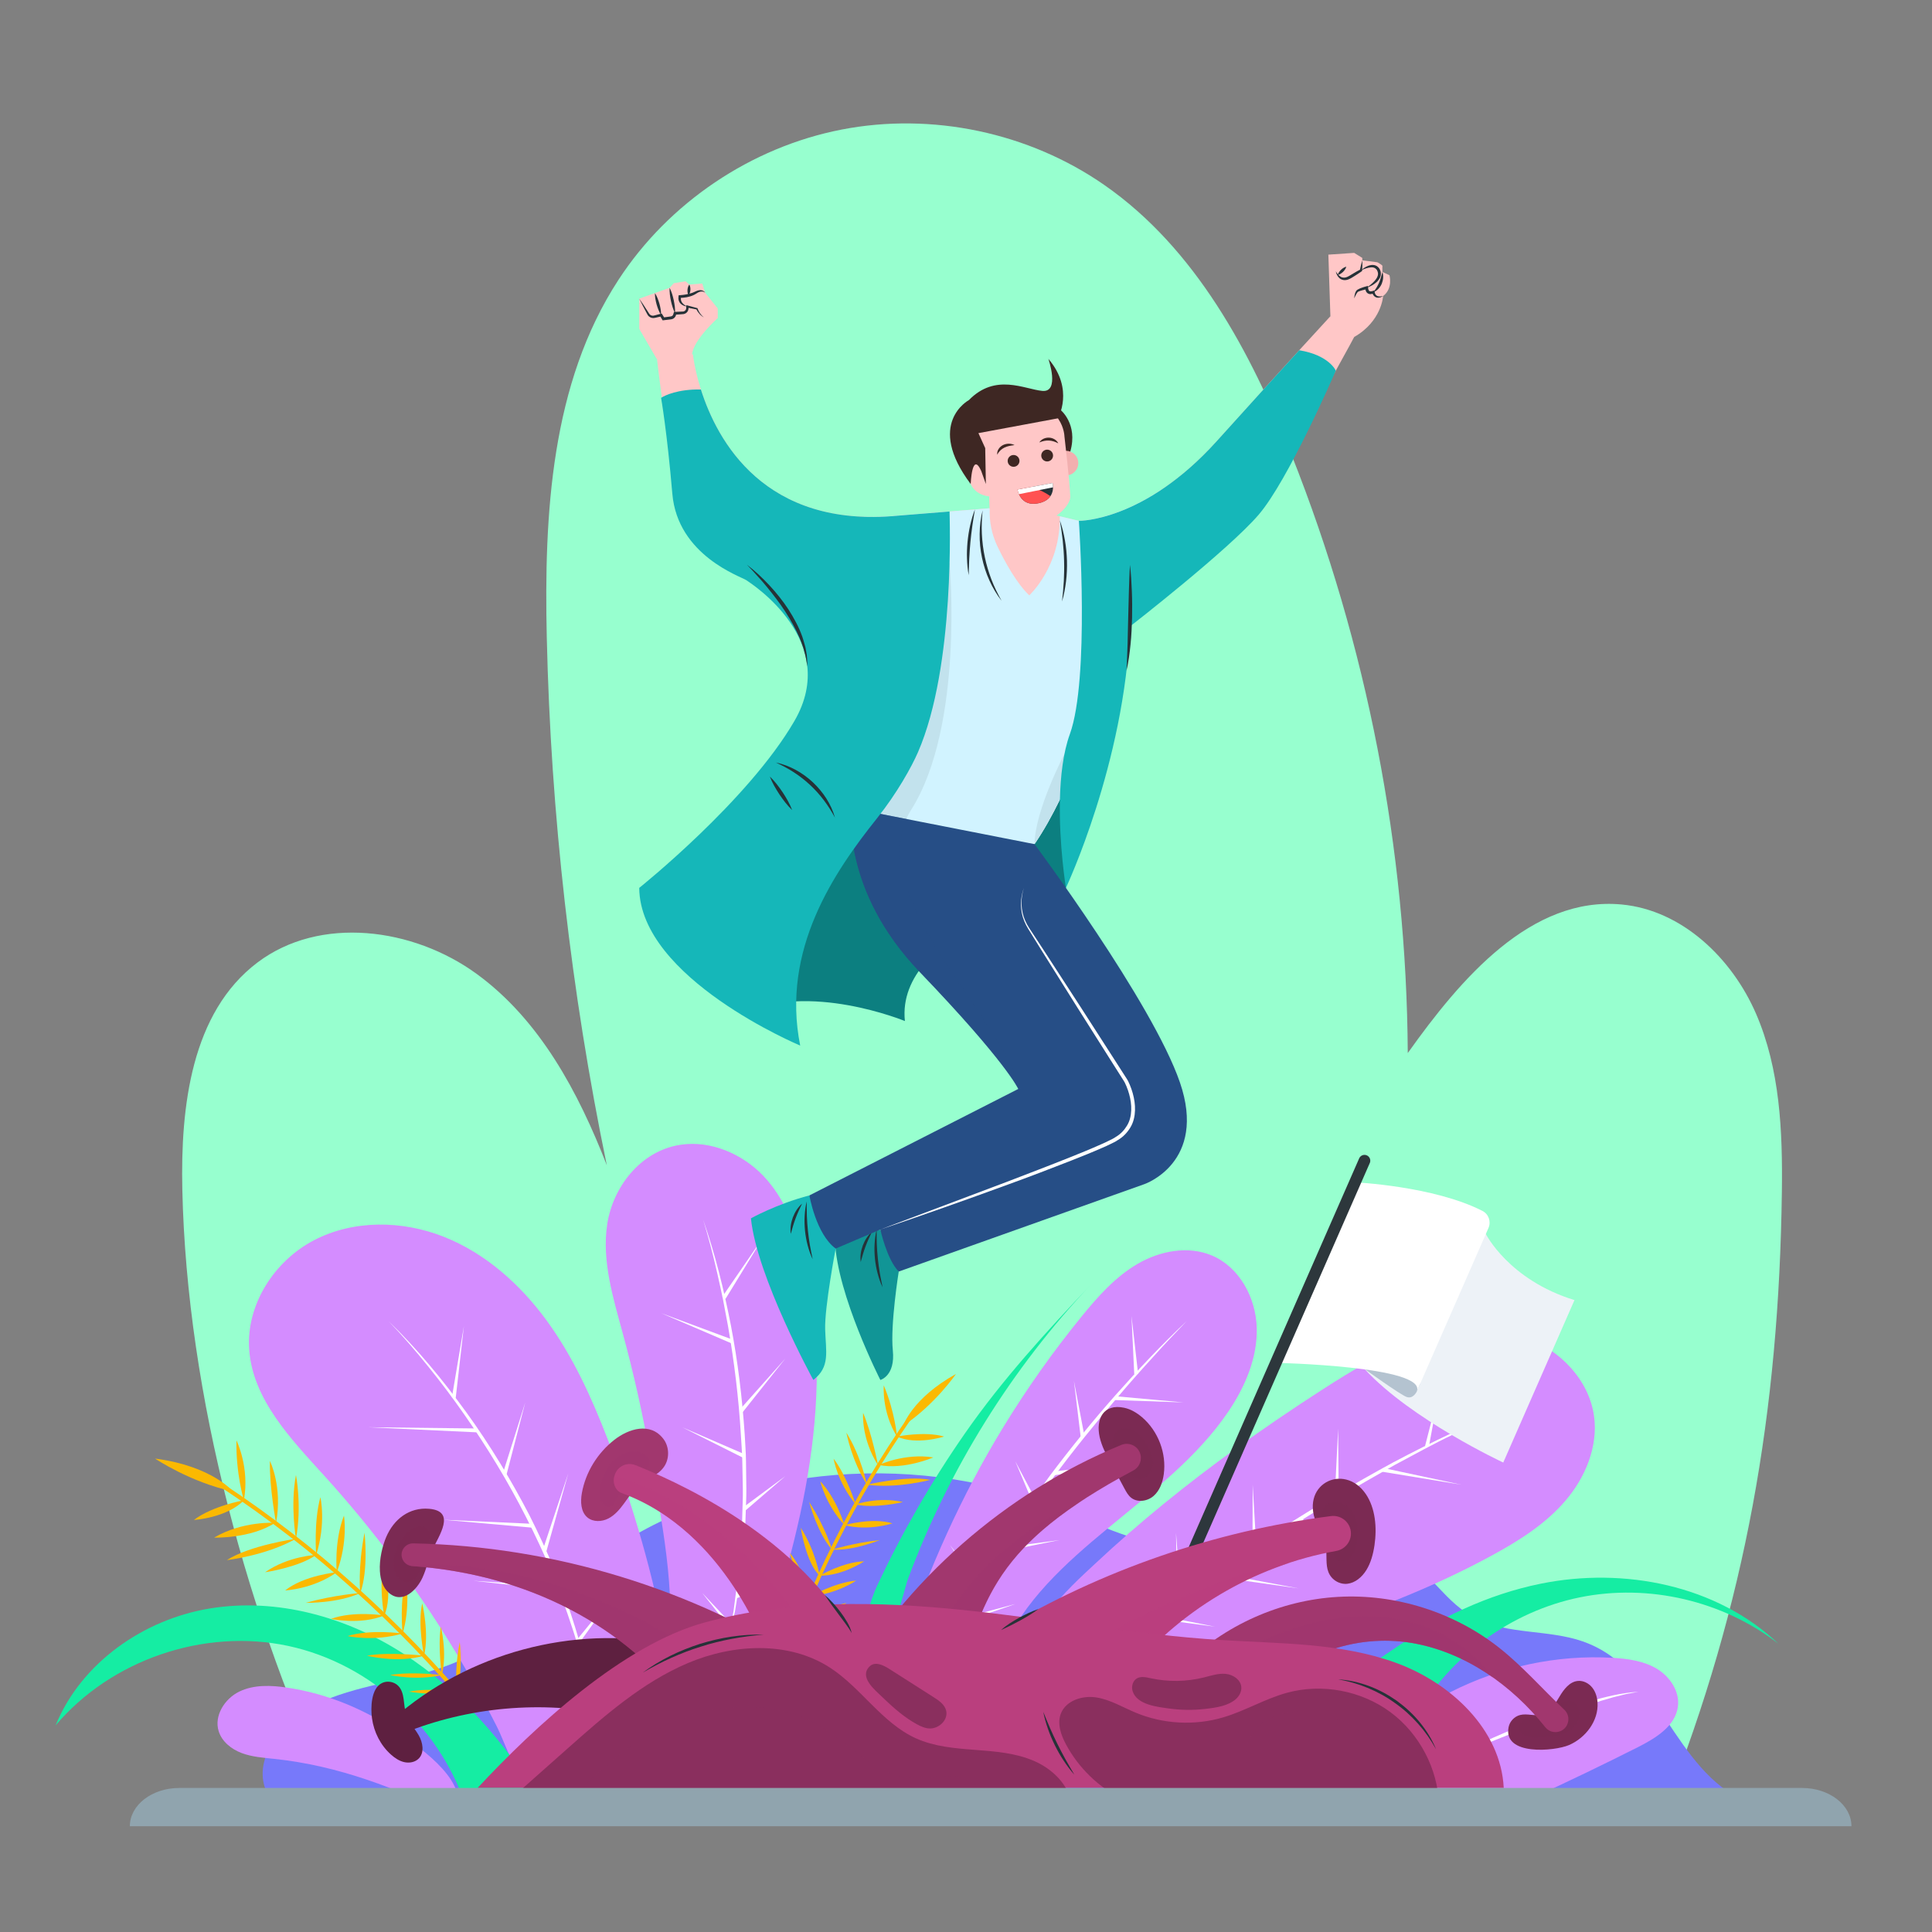<?xml version="1.0" encoding="utf-8"?>
<!-- Generator: Adobe Illustrator 27.5.0, SVG Export Plug-In . SVG Version: 6.00 Build 0)  -->
<svg version="1.1" xmlns="http://www.w3.org/2000/svg" xmlns:xlink="http://www.w3.org/1999/xlink" x="0px" y="0px"
	 viewBox="0 0 500 500" style="enable-background:new 0 0 500 500;" xml:space="preserve">
<rect x="0" y="0" width="500" height="500" fill="#808080" stroke="none"/>
<g id="BACKGROUND">
</g>
<g id="OBJECTS">
	<g>
		<path style="fill:#97FFCF;" d="M87.052,467.672C64.197,419.64,48.367,361.038,47.184,307.86
			c-0.478-21.454,2.321-45.836,19.448-58.765c16.175-12.21,40.275-9.01,56.669,2.904c16.394,11.914,26.392,30.672,33.739,49.559
			c-9.288-44.947-14.494-90.736-15.534-136.62c-0.724-31.938,1.111-65.739,18.546-92.507c13.007-19.97,34.327-34.335,57.719-38.892
			c23.392-4.556,48.545,0.757,68.096,14.385c23.557,16.42,37.764,43.08,48.368,69.765c19.532,49.148,29.796,101.961,30.094,154.847
			c13.688-19.24,31.901-40.688,55.407-38.45c15.581,1.483,28.484,13.88,34.714,28.238c6.23,14.359,6.904,30.459,6.698,46.11
			c-0.749,56.781-9.283,106.461-30.239,159.238H87.052z"/>
		<path style="fill:#7779FA;" d="M69.424,464.632c-5.011-9.132,3.741-19.897,14.243-24.424c10.502-4.527,22.709-5.367,33.353-9.642
			c14.476-5.814,24.555-17.281,36.601-26.303c30.938-23.174,77.588-29.537,115.357-15.734c12.661,4.627,24.728,11.395,38.44,12.364
			c9.362,0.661,18.642-1.467,27.953-2.529c9.311-1.062,19.48-0.881,27.166,3.759c7.593,4.585,11.567,12.829,19.598,16.825
			c8.191,4.076,18.643,2.779,27.419,5.825c20.345,7.062,23.115,33.201,42.701,41.699L69.424,464.632z"/>
		<path style="fill:#15EDA3;" d="M282.508,332.252c-20.743,21.926-36.996,48.073-47.519,76.36
			c-1.051,2.824-3.942,16.746-7.493,16.127c-6.108-1.065-1.658-11.889-0.482-14.399c6.432-13.729,14.037-26.907,22.694-39.354
			C259.481,356.936,270.784,344.643,282.508,332.252z"/>
		<path style="fill:#D48CFF;" d="M74.314,436.756c-4.158-0.621-8.592-0.811-12.377,1.021c-3.784,1.831-6.594,6.249-5.344,10.263
			c0.842,2.704,3.3,4.65,5.95,5.648c2.65,0.998,5.52,1.203,8.336,1.497c16.92,1.773,31.659,7.649,46.827,14.903
			c4.575-8.455-8.41-17.329-14.335-21.535C94.772,442.449,84.752,438.315,74.314,436.756z"/>
		<path style="fill:#D48CFF;" d="M417.445,429.048c3.928,0.236,7.967,0.8,11.341,2.824c3.374,2.024,5.941,5.823,5.466,9.729
			c-0.622,5.11-5.761,8.243-10.357,10.562c-8.953,4.517-17.988,8.87-27.101,13.055c-5.777,2.653-11.702,5.272-18.019,5.985
			c-6.317,0.714-13.191-0.754-17.643-5.291c-12.038-12.267,4.31-22.955,14.26-28.008C388.31,431.345,402.97,428.178,417.445,429.048
			z"/>
		<g>
			<path style="fill:#FFFFFF;" d="M374.721,455.309c3.883-2.02,7.851-3.865,11.847-5.65c3.996-1.784,8.058-3.416,12.13-5.025
				c4.098-1.539,8.234-2.997,12.438-4.238c4.2-1.218,8.492-2.32,12.876-2.556c-1.077,0.21-2.156,0.366-3.221,0.59l-3.172,0.793
				l-3.142,0.903c-1.042,0.318-2.075,0.671-3.112,1.005c-4.133,1.386-8.251,2.829-12.309,4.437
				c-4.089,1.525-8.135,3.167-12.188,4.796L374.721,455.309z"/>
		</g>
		<path style="fill:#15EDA3;" d="M398.763,409.855c21.531-4.359,45.549,0.382,61.463,15.525
			c-14.326-11.103-33.571-15.6-51.334-11.994c-17.763,3.606-33.731,15.252-42.593,31.063c-2.713,4.84-5.249,10.481-10.408,12.523
			c-4.068,1.61-9.119,0.236-11.811-3.213c-8.871-11.364,9.29-21.931,16.78-27.115C372.289,418.733,385.088,412.623,398.763,409.855z
			"/>
		<path style="fill:#D48CFF;" d="M342.201,359.644c7.917-5.102,16.051-10.057,25-12.996c8.948-2.939,18.881-3.734,27.725-0.495
			c8.844,3.24,16.316,10.999,17.609,20.329c1.098,7.922-2.282,15.976-7.51,22.028c-5.228,6.052-12.152,10.374-19.184,14.185
			c-31.768,17.214-67.417,25.665-102.589,33.937c-4.919,1.157-10.983,1.965-14.223-1.912c-8.315-9.95,8.371-24.386,14.344-29.988
			c11.482-10.769,23.761-20.666,36.514-29.886C327.18,369.572,334.634,364.52,342.201,359.644z"/>
		<g>
			<g>
				<path style="fill:#FFFFFF;" d="M275.393,436.353c8.803-7.315,17.923-14.242,27.177-20.979
					c9.263-6.729,18.74-13.159,28.341-19.399c9.68-6.118,19.511-12.002,29.577-17.469c10.123-5.357,20.461-10.322,31.124-14.487
					c-5.207,2.379-10.481,4.587-15.554,7.234c-5.17,2.442-10.154,5.252-15.202,7.928c-9.969,5.595-19.784,11.46-29.406,17.634
					c-9.631,6.161-19.086,12.593-28.434,19.181c-4.677,3.289-9.316,6.635-13.912,10.038
					C284.48,429.401,279.924,432.859,275.393,436.353z"/>
			</g>
			<g>
				<polygon style="fill:#FFFFFF;" points="368.816,374.171 372.427,360.147 369.792,374.387 				"/>
			</g>
			<g>
				<polygon style="fill:#FFFFFF;" points="357.939,379.907 378.207,384.243 357.753,380.889 				"/>
			</g>
			<g>
				<polygon style="fill:#FFFFFF;" points="345.45,387.245 346.306,369.712 346.45,387.266 				"/>
			</g>
			<g>
				<polygon style="fill:#FFFFFF;" points="336.251,392.846 355.417,401.569 335.859,393.766 				"/>
			</g>
			<g>
				<polygon style="fill:#FFFFFF;" points="324.144,400.656 324.193,384.243 325.144,400.628 				"/>
			</g>
			<g>
				<polygon style="fill:#FFFFFF;" points="314.507,407.021 336.055,411.072 314.345,408.008 				"/>
			</g>
			<g>
				<polygon style="fill:#FFFFFF;" points="304.637,414.021 304.356,396.72 305.636,413.976 				"/>
			</g>
			<g>
				<polygon style="fill:#FFFFFF;" points="299.046,417.937 314.426,420.978 298.883,418.924 				"/>
			</g>
		</g>
		<path style="fill:#D48CFF;" d="M279.895,340.74c4.219-5.181,8.746-10.292,14.518-13.656c5.773-3.364,13.052-4.761,19.209-2.168
			c7.145,3.009,11.395,10.941,11.62,18.69c0.225,7.749-2.991,15.249-7.328,21.674c-16.086,23.83-47.31,35.854-58.72,62.244
			c-2.145,4.961-3.501,10.289-6.269,14.93c-4.489,7.527-14.633,12.424-21.232,4.25c-5.024-6.223-0.147-14.422,2.035-20.935
			c6.587-19.661,14.992-38.523,25.809-56.241C265.664,359.49,272.467,349.861,279.895,340.74z"/>
		<g>
			<g>
				<path style="fill:#FFFFFF;" d="M307.122,341.896c-3.099,3.197-6.153,6.435-9.121,9.751c-3.001,3.285-5.945,6.621-8.821,10.014
					c-5.762,6.775-11.385,13.671-16.659,20.829c-5.291,7.143-10.293,14.497-14.873,22.115c-1.142,1.905-2.189,3.865-3.289,5.796
					c-0.533,0.974-1.111,1.927-1.609,2.919l-1.468,2.992l-1.487,2.985l-0.738,1.496l-0.641,1.539l-2.587,6.155
					c2.873-8.44,6.78-16.497,11.154-24.27c4.461-7.73,9.49-15.111,14.735-22.323c5.357-7.13,10.983-14.055,16.883-20.736
					C294.519,354.495,300.63,347.997,307.122,341.896z"/>
			</g>
			<g>
				<polygon style="fill:#FFFFFF;" points="293.542,355.624 292.826,340.541 294.539,355.543 				"/>
			</g>
			<g>
				<polygon style="fill:#FFFFFF;" points="288.537,361.332 306.295,362.945 288.475,362.33 				"/>
			</g>
			<g>
				<polygon style="fill:#FFFFFF;" points="279.679,371.866 277.929,357.368 280.667,371.712 				"/>
			</g>
			<g>
				<polygon style="fill:#FFFFFF;" points="272.708,380.807 292.983,378.506 272.845,381.798 				"/>
			</g>
			<g>
				<polygon style="fill:#FFFFFF;" points="267.164,388.633 262.759,378.184 268.068,388.204 				"/>
			</g>
			<g>
				<polygon style="fill:#FFFFFF;" points="259.231,400.556 274.146,398.576 259.396,401.542 				"/>
			</g>
			<g>
				<polygon style="fill:#FFFFFF;" points="253.347,411.06 245.831,399.825 254.157,410.474 				"/>
			</g>
			<g>
				<polygon style="fill:#FFFFFF;" points="249.186,418.724 262.759,415.118 249.477,419.681 				"/>
			</g>
		</g>
		<path style="fill:#D48CFF;" d="M161.176,345.095c-2.522-9.273-5.448-18.764-4.034-28.225c1.414-9.461,8.488-19.002,18.945-20.603
			c7.996-1.225,16.2,2.507,21.473,8.054s8.043,12.663,9.947,19.759c4.757,17.728,4.763,36.292,2.063,54.366
			c-2.701,18.075-8.056,35.741-13.94,53.192c-1.236,3.666-2.553,7.424-5.224,10.407c-4.054,4.526-13.28,6.423-17.603,0.979
			c-3.02-3.803-0.559-9.768,0.008-13.927c2.321-17.014-1.671-36.053-4.652-52.862C166.304,365.775,163.975,355.383,161.176,345.095z
			"/>
		<g>
			<g>
				<path style="fill:#FFFFFF;" d="M181.969,315.651c3.112,8.913,5.385,18.11,7.191,27.382c1.785,9.282,2.919,18.684,3.567,28.114
					c0.108,2.361,0.324,4.718,0.337,7.083l0.089,7.091c0.03,2.363-0.136,4.726-0.194,7.088l-0.127,3.543
					c-0.056,1.18-0.208,2.355-0.308,3.532l-0.671,7.058l-1.077,7.006l-0.565,3.497l-0.788,3.455l-1.594,6.897l1.334-6.949
					l0.676-3.468l0.452-3.506l0.934-7.002l0.532-7.044c0.076-1.174,0.205-2.345,0.238-3.522l0.1-3.529
					c0.043-2.353,0.193-4.704,0.148-7.058l-0.134-7.059c-0.027-2.354-0.261-4.7-0.378-7.05c-0.563-9.396-1.706-18.758-3.324-28.039
					l-1.31-6.944c-0.508-2.3-0.969-4.612-1.516-6.903C184.541,324.726,183.339,320.166,181.969,315.651z"/>
			</g>
			<g>
				<polygon style="fill:#FFFFFF;" points="186.926,335.606 197.578,320.132 187.765,336.151 				"/>
			</g>
			<g>
				<polygon style="fill:#FFFFFF;" points="189.314,347.659 171.085,339.831 189.686,346.731 				"/>
			</g>
			<g>
				<polygon style="fill:#FFFFFF;" points="191.427,364.84 203.221,351.608 192.192,365.484 				"/>
			</g>
			<g>
				<polygon style="fill:#FFFFFF;" points="192.51,377.368 176.562,369.371 192.934,376.462 				"/>
			</g>
			<g>
				<polygon style="fill:#FFFFFF;" points="192.41,390.04 203.221,382.044 193.034,390.821 				"/>
			</g>
			<g>
				<polygon style="fill:#FFFFFF;" points="191.598,403.234 180.293,393.306 192.232,402.461 				"/>
			</g>
			<g>
				<polygon style="fill:#FFFFFF;" points="190.46,412.664 201.247,408.413 190.866,413.578 				"/>
			</g>
			<g>
				<polygon style="fill:#FFFFFF;" points="188.891,421.305 181.756,412.274 189.648,420.652 				"/>
			</g>
		</g>
		<path style="fill:#D48CFF;" d="M84.035,382.042c-8.729-9.625-18.649-19.85-19.55-32.813c-0.803-11.553,6.482-22.872,16.744-28.239
			c10.262-5.367,22.904-5.175,33.667-0.9c10.763,4.275,19.743,12.311,26.576,21.66c6.834,9.349,11.667,20.004,15.834,30.809
			c6.67,17.296,11.758,35.202,15.18,53.421c1.689,8.993,2.879,18.727-1.18,26.928c-2.842,5.742-8.206,10.178-14.379,11.891
			c-5.569,1.545-13.797,1.018-18.872-2.173c-5.01-3.151-6.95-10.806-9.476-15.798c-7.541-14.903-16.354-29.162-26.308-42.574
			C96.56,396.558,90.473,389.141,84.035,382.042z"/>
		<g>
			<g>
				<path style="fill:#FFFFFF;" d="M100.541,341.896c7.476,7.214,14.101,15.282,20.206,23.693
					c6.093,8.43,11.495,17.353,16.286,26.589c4.683,9.29,8.729,18.917,11.786,28.866c3.105,9.93,5.18,20.174,6.238,30.501
					c-0.79-5.131-1.589-10.259-2.83-15.295c-0.527-2.538-1.246-5.03-1.883-7.54c-0.345-1.248-0.733-2.485-1.097-3.727
					c-0.363-1.243-0.736-2.483-1.161-3.706c-1.579-4.933-3.427-9.775-5.388-14.566c-1.996-4.779-4.209-9.463-6.554-14.078
					c-4.694-9.232-10.084-18.106-16.02-26.6c-2.961-4.252-6.076-8.399-9.341-12.426
					C107.538,349.561,104.149,345.628,100.541,341.896z"/>
			</g>
			<g>
				<polygon style="fill:#FFFFFF;" points="116.951,361.633 120.056,343.207 117.941,361.773 				"/>
			</g>
			<g>
				<polygon style="fill:#FFFFFF;" points="123.451,370.688 95.264,369.371 123.48,369.688 				"/>
			</g>
			<g>
				<polygon style="fill:#FFFFFF;" points="130.126,381.37 135.937,362.945 131.087,381.646 				"/>
			</g>
			<g>
				<polygon style="fill:#FFFFFF;" points="137.793,395.36 114.673,393.306 137.86,394.362 				"/>
			</g>
			<g>
				<polygon style="fill:#FFFFFF;" points="140.432,401.262 147.07,381.302 141.388,401.555 				"/>
			</g>
			<g>
				<polygon style="fill:#FFFFFF;" points="144.889,411.57 122.51,409.11 144.976,410.574 				"/>
			</g>
			<g>
				<polygon style="fill:#FFFFFF;" points="149.188,424.515 159.371,412.042 149.982,425.123 				"/>
			</g>
			<g>
				<polygon style="fill:#FFFFFF;" points="151.681,433.609 134.116,429.275 151.894,432.632 				"/>
			</g>
		</g>
		<path style="fill:#15EDA3;" d="M139.849,465.828c-9.208-14.849-20.856-28.478-35.553-37.927
			c-14.697-9.45-32.664-14.455-49.91-11.644s-33.395,14.101-39.997,30.278c14.371-17,38.395-25.217,60.167-20.578
			c21.772,4.639,40.36,21.935,46.552,43.317C126.09,468.414,134.869,466.689,139.849,465.828z"/>
		<g>
			<g>
				<path style="fill:#FBB901;" d="M121.261,442.265c-18.515-22.165-40.007-41.425-63.877-57.243l0.585-0.882
					c23.956,15.875,45.523,35.204,64.105,57.448L121.261,442.265z"/>
			</g>
			<g>
				<path style="fill:#FBB901;" d="M60.236,385.971c0,0-5.26-6.533-20.103-8.493C40.133,377.478,49.281,383.64,60.236,385.971z"/>
			</g>
			<g>
				<path style="fill:#FBB901;" d="M63.118,388.277c0,0-8.153,1.43-12.934,5.09C50.184,393.367,58.668,392.853,63.118,388.277z"/>
			</g>
			<g>
				<path style="fill:#FBB901;" d="M63.118,388.277c0,0-2.107-6.987-1.92-15.498C61.198,372.778,64.664,379.799,63.118,388.277z"/>
			</g>
			<g>
				<path style="fill:#FBB901;" d="M71.2,394.103c0,0-8.446-0.522-15.79,3.834C55.41,397.937,64.834,398.235,71.2,394.103z"/>
			</g>
			<g>
				<path style="fill:#FBB901;" d="M71.442,394.103c0,0-1.739-9.124-1.592-16.019C69.85,378.084,73.181,384.743,71.442,394.103z"/>
			</g>
			<g>
				<path style="fill:#FBB901;" d="M76.595,398.23c0,0-11.972,1.698-17.885,5.526C58.71,403.756,68.841,402.6,76.595,398.23z"/>
			</g>
			<g>
				<path style="fill:#FBB901;" d="M76.595,398.23c0,0-1.5-8.571,0-16.506C76.595,381.725,78.176,389.81,76.595,398.23z"/>
			</g>
			<g>
				<path style="fill:#FBB901;" d="M81.819,402.419c0,0-0.644-8.714,1.099-14.938C82.918,387.482,84.455,394.206,81.819,402.419z"/>
			</g>
			<g>
				<path style="fill:#FBB901;" d="M81.819,402.419c0,0-7.116,0.248-13.215,4.48C68.604,406.899,77.235,405.657,81.819,402.419z"/>
			</g>
			<g>
				<path style="fill:#FBB901;" d="M87.15,406.899c0,0-0.747-7.962,1.867-14.655C89.018,392.245,90.138,398.933,87.15,406.899z"/>
			</g>
			<g>
				<path style="fill:#FBB901;" d="M87.15,406.899c0,0-8.402,0.784-13.35,4.702C73.801,411.601,81.082,411.256,87.15,406.899z"/>
			</g>
			<g>
				<path style="fill:#FBB901;" d="M93.229,412.274c0,0-0.685-6.371,1.11-15.613C94.339,396.661,95.428,406.339,93.229,412.274z"/>
			</g>
			<g>
				<path style="fill:#FBB901;" d="M93.229,412.274c0,0-6.639,0.475-14.107,2.539C79.122,414.813,87.399,414.968,93.229,412.274z"/>
			</g>
			<g>
				<path style="fill:#FBB901;" d="M99.432,418.074c0,0-1.535-7.267,0-15.227C99.432,402.848,101.819,413.162,99.432,418.074z"/>
			</g>
			<g>
				<path style="fill:#FBB901;" d="M99.432,418.074c0,0-7.988-1.249-13.775,0.898C85.657,418.973,93.23,420.63,99.432,418.074z"/>
			</g>
			<g>
				<path style="fill:#FBB901;" d="M104.188,422.753c0,0-0.887-8.914,0.98-14.142C105.168,408.611,106.196,416.358,104.188,422.753z
					"/>
			</g>
			<g>
				<path style="fill:#FBB901;" d="M104.188,422.753c0,0-8.262-1.179-14.237,0.648C89.951,423.401,96.58,424.946,104.188,422.753z"
					/>
			</g>
			<g>
				<path style="fill:#FBB901;" d="M109.739,428.487c0,0-1.72-8.273-0.464-13.519C109.275,414.968,111.137,422.691,109.739,428.487z
					"/>
			</g>
			<g>
				<path style="fill:#FBB901;" d="M109.739,428.487c0,0-9.24-1.035-14.747,0C94.992,428.487,102.828,430.533,109.739,428.487z"/>
			</g>
			<g>
				<path style="fill:#FBB901;" d="M114.357,433.499c0,0-1.079-6.968-0.28-12.521C114.077,420.978,115.799,427.581,114.357,433.499z
					"/>
			</g>
			<g>
				<path style="fill:#FBB901;" d="M114.357,433.499c0,0-7.976-0.97-13.391,0C100.967,433.499,107.77,435.05,114.357,433.499z"/>
			</g>
			<g>
				<path style="fill:#FBB901;" d="M118.154,437.797c0,0-0.57-5.941,0.83-12.849C118.984,424.948,119.938,432.909,118.154,437.797z"
					/>
			</g>
			<g>
				<path style="fill:#FBB901;" d="M118.154,437.797c0,0-7.012-1.061-12.333,0C105.821,437.797,113.31,439.07,118.154,437.797z"/>
			</g>
		</g>
		<g>
			<g>
				<path style="fill:#FBB901;" d="M202.127,434.526c7.957-24.032,19.276-46.655,33.643-67.238l-0.761-0.531
					c-14.418,20.657-25.777,43.359-33.763,67.478L202.127,434.526z"/>
			</g>
			<g>
				<path style="fill:#FBB901;" d="M233.75,368.981c0,0,2.185-7.02,13.655-13.398C247.405,355.583,241.931,363.553,233.75,368.981z"
					/>
			</g>
			<g>
				<path style="fill:#FBB901;" d="M232.143,371.789c0,0,7.108-1.46,12.184-0.015C244.327,371.774,237.245,374.087,232.143,371.789z
					"/>
			</g>
			<g>
				<path style="fill:#FBB901;" d="M232.143,371.789c0,0-0.533-6.375-3.425-13.254C228.718,358.535,228.153,365.375,232.143,371.789
					z"/>
			</g>
			<g>
				<path style="fill:#FBB901;" d="M227.431,379.141c0,0,6.717-3.146,14.107-1.959C241.538,377.182,233.952,380.46,227.431,379.141z
					"/>
			</g>
			<g>
				<path style="fill:#FBB901;" d="M227.233,379.219c0,0-1.52-7.999-3.86-13.572C223.373,365.647,222.801,372.148,227.233,379.219z"
					/>
			</g>
			<g>
				<path style="fill:#FBB901;" d="M224.361,384.243c0,0,10.307-2.47,16.361-1.254C240.722,382.989,232.09,385.309,224.361,384.243z
					"/>
			</g>
			<g>
				<path style="fill:#FBB901;" d="M224.361,384.243c0,0-1.537-7.47-5.315-13.456C219.046,370.787,220.361,377.888,224.361,384.243z
					"/>
			</g>
			<g>
				<path style="fill:#FBB901;" d="M221.451,389.341c0,0-2.281-7.312-5.706-11.824C215.745,377.517,216.658,383.493,221.451,389.341
					z"/>
			</g>
			<g>
				<path style="fill:#FBB901;" d="M221.451,389.341c0,0,5.881-2.09,12.216-0.603C233.668,388.738,226.231,390.504,221.451,389.341z
					"/>
			</g>
			<g>
				<path style="fill:#FBB901;" d="M218.548,394.71c0,0-1.955-6.732-6.241-11.346C212.306,383.364,213.547,389.177,218.548,394.71z"
					/>
			</g>
			<g>
				<path style="fill:#FBB901;" d="M218.548,394.71c0,0,7.102-2.067,12.397-0.466C230.945,394.244,224.897,396.307,218.548,394.71z"
					/>
			</g>
			<g>
				<path style="fill:#FBB901;" d="M215.323,401.049c0,0-1.493-5.414-5.932-12.371C209.39,388.678,211.619,396.919,215.323,401.049z
					"/>
			</g>
			<g>
				<path style="fill:#FBB901;" d="M215.323,401.049c0,0,5.565-1.75,12.318-2.473C227.641,398.576,220.943,401.368,215.323,401.049z
					"/>
			</g>
			<g>
				<path style="fill:#FBB901;" d="M212.133,407.776c0,0-1.089-6.419-4.903-12.414C207.23,395.362,208.606,404.539,212.133,407.776z
					"/>
			</g>
			<g>
				<path style="fill:#FBB901;" d="M212.133,407.776c0,0,6.11-3.59,11.52-3.703C223.653,404.072,218.013,407.862,212.133,407.776z"
					/>
			</g>
			<g>
				<path style="fill:#FBB901;" d="M209.763,413.121c0,0-2.147-7.553-5.353-11.214C204.41,401.907,206.066,408.554,209.763,413.121z
					"/>
			</g>
			<g>
				<path style="fill:#FBB901;" d="M209.763,413.121c0,0,6.356-3.622,11.816-4.056C221.578,409.065,216.671,412.459,209.763,413.121
					z"/>
			</g>
			<g>
				<path style="fill:#FBB901;" d="M207.083,419.584c0,0-1.262-7.299-3.975-11.171C203.108,408.413,204.078,415.308,207.083,419.584
					z"/>
			</g>
			<g>
				<path style="fill:#FBB901;" d="M207.083,419.584c0,0,7.2-3.819,12.023-4.749C219.106,414.835,213.376,419.026,207.083,419.584z"
					/>
			</g>
			<g>
				<path style="fill:#FBB901;" d="M204.933,425.157c0,0-1.364-6.028-3.804-10.298C201.129,414.859,201.852,420.796,204.933,425.157
					z"/>
			</g>
			<g>
				<path style="fill:#FBB901;" d="M204.933,425.157c0,0,6.19-3.36,10.917-4.312C215.849,420.845,210.802,424.3,204.933,425.157z"/>
			</g>
			<g>
				<path style="fill:#FBB901;" d="M203.221,429.883c0,0-1.448-5.027-4.814-10.208C198.407,419.675,200.193,426.473,203.221,429.883
					z"/>
			</g>
			<g>
				<path style="fill:#FBB901;" d="M203.221,429.883c0,0,5.375-3.122,10.054-3.971C213.276,425.912,207.58,429.361,203.221,429.883z
					"/>
			</g>
		</g>
		<g>
			<path style="fill:#EDF2F7;" d="M384.535,319.353c0,0,5.928,11.882,22.94,17.114l-18.434,42.039c0,0-23.835-11.086-35.914-24.23
				l17.725-40.923L384.535,319.353z"/>
			<path style="fill:#B4C3D0;" d="M367.539,358.115l-0.891,2.032c0,0-0.929,2.006-2.629,1.383c-1.7-0.623-10.891-7.254-10.891-7.254
				l5.507-1.19c0,0,4.25,1.757,4.59,1.984C363.565,355.296,367.539,358.115,367.539,358.115z"/>
			<path style="fill:#FFFFFF;" d="M385.214,317.805c0.726-1.655,0.048-3.599-1.561-4.422c-12.622-6.457-32.984-7.396-32.984-7.396
				l-20.482,46.71c0,0,39.373,0.852,36.461,7.448L385.214,317.805z"/>
			
				<line style="fill:none;stroke:#2D373C;stroke-width:3;stroke-linecap:round;stroke-miterlimit:10;" x1="295.258" y1="432.355" x2="353.127" y2="300.383"/>
		</g>
		<g>
			<path style="fill:#119596;" d="M232.592,329.076c0,0-2.21,13.773-1.53,20.403c0.68,6.63-3.23,7.65-3.23,7.65
				s-11.221-22.043-11.731-35.928l11.731-3.004L232.592,329.076z"/>
			<g>
				<path style="fill:#263238;" d="M226.876,318.197c0.002,1.272-0.005,2.53,0.044,3.783c0.058,1.253,0.128,2.501,0.265,3.744
					c0.12,1.244,0.307,2.48,0.506,3.719c0.207,1.237,0.471,2.467,0.728,3.713c-0.553-1.148-0.963-2.358-1.292-3.59
					c-0.337-1.231-0.549-2.495-0.688-3.764c-0.122-1.271-0.173-2.551-0.094-3.825C226.416,320.702,226.571,319.434,226.876,318.197z
					"/>
			</g>
			<g>
				<path style="fill:#263238;" d="M225.671,318.771c-0.616,1.301-1.208,2.534-1.68,3.83c-0.491,1.29-0.851,2.609-1.239,3.995
					c-0.206-1.432,0.04-2.901,0.536-4.257C223.803,320.99,224.579,319.72,225.671,318.771z"/>
			</g>
			<path style="fill:#15B7B9;" d="M216.271,323.127c0,0-2.89,15.131-2.72,20.911c0.17,5.78,1.36,9.691-3.06,13.091
				c0,0-14.621-26.692-16.151-41.823c0,0,6.631-3.71,15.131-5.935L216.271,323.127z"/>
			<path style="fill:#3E2723;" d="M274.397,106.023c0,0,4.665,3.655,2.588,10.849l-1.845,3.517c0,0-5.036-0.935-5.376-2.72
				c-0.34-1.785-1.19-7.597-1.36-8.601c-0.17-1.005,3.04-3.045,3.04-3.045H274.397z"/>
			<path style="fill:#0C7F80;" d="M275.859,229.785c0,0-44.161,10.886-41.673,34.461c0,0-25.133-10.375-42.379-1.674l-4.324-33.902
				l20.855-24.042l25.848-5.667l43.743-3.854v15.868L275.859,229.785z"/>
			<path style="fill:#FFC7C7;" d="M350.465,87.212c0,0-1.898,3.574-4.759,8.709c0,0-0.01,0.029-0.039,0.077
				c-5.742,10.318-15.299,26.86-21.041,33.363c-8.613,9.759-35.135,29.701-35.135,29.701s-4.653,26.166-15.183,47.833
				c-1.985,4.085-4.171,8.006-6.58,11.561c0,0-23.854-1.223-40.732-6.715c-2.389-0.771-4.634-1.628-6.647-2.582
				c0,0,8.844-30.376,3.632-41.474c-5.212-11.108-34.461-24.085-34.461-24.085s-10.328-3.748-13.593-15.829
				c-1.965-7.274-3.594-17.447-4.634-24.933c-0.8-5.79-1.262-9.961-1.262-9.961s5.212-2.727,9.297-1.137
				c0,0,0.385,3.777,2.062,9.056c4.191,13.247,16.464,35.983,50.973,32.659l13.382-1.079l17.447-1.416l16.021,3.834
				c0,0,16.85,0.241,35.665-20.607c9.143-10.154,16.358-18.073,21.358-23.546c5.27-5.771,8.073-8.805,8.073-8.805
				S348.422,82.443,350.465,87.212z"/>
			<path style="fill:#D1F3FF;" d="M300.786,126.589c-12.383,8.326-21.574,8.205-21.574,8.205l-4.933-1.18
				c0.204,13.083-7.911,20.465-7.911,20.465c-3.299-3.167-6.299-8.645-8.23-12.669c-1.476-3.076-2.155-6.469-1.998-9.878l0,0
				l-10.397,0.844l-13.382,1.079c-3.1,0.299-6.014,0.379-8.766,0.283l-5.965,9.86c0,0-3.161,4.964-7.211,11.347
				c6.049,3.966,11.566,8.489,13.56,12.74c5.212,11.098-3.632,41.474-3.632,41.474c2.014,0.954,4.258,1.811,6.647,2.582
				c16.879,5.491,40.732,6.715,40.732,6.715c2.409-3.555,4.595-7.476,6.58-11.561c10.53-21.667,15.183-47.833,15.183-47.833
				s18.853-14.176,29.93-24.473L300.786,126.589z"/>
			<path style="fill:#C2E2ED;" d="M267.73,218.452c2.408-3.554,4.594-7.474,6.578-11.557c2.547-5.24,4.747-10.742,6.623-16.075
				l-5.45,4.288C275.481,195.109,267.848,209.668,267.73,218.452z"/>
			<path style="fill:#C2E2ED;" d="M245.744,145.716c0,0-10.658,4.283-12.018,4.43c-1.36,0.147-4.307,16.401-5.894,17.761
				c-0.354,0.303-1.283,2.107-2.515,4.723c1.81,13.245-4.968,36.529-4.968,36.529c2.014,0.954,4.258,1.811,6.647,2.582
				c2.19,0.713,4.499,1.352,6.856,1.927c0.461-1.383,1.089-2.727,1.914-4.025C249.594,187.909,245.744,145.716,245.744,145.716z"/>
			<g>
				<path style="fill:#263238;" d="M274.288,134.673c0.592,1.671,1.009,3.4,1.315,5.15c0.314,1.749,0.472,3.526,0.529,5.303
					c0.039,1.778-0.023,3.56-0.243,5.324c-0.212,1.764-0.536,3.513-1.039,5.213c0.197-1.76,0.374-3.51,0.464-5.262
					c0.082-1.753,0.124-3.504,0.068-5.254c-0.038-1.751-0.173-3.498-0.348-5.243C274.85,138.157,274.58,136.419,274.288,134.673z"/>
			</g>
			<g>
				<path style="fill:#263238;" d="M254.311,132.063c-0.213,2.037-0.299,4.072-0.205,6.096c0.103,2.023,0.34,4.035,0.763,6.011
					c0.406,1.98,0.995,3.918,1.713,5.812c0.725,1.892,1.621,3.721,2.632,5.503c-1.271-1.61-2.314-3.401-3.165-5.28
					c-0.858-1.877-1.483-3.86-1.914-5.881c-0.414-2.025-0.638-4.092-0.604-6.155C253.556,136.107,253.793,134.048,254.311,132.063z"
					/>
			</g>
			<g>
				<path style="fill:#263238;" d="M252.314,131.833c-0.229,1.422-0.475,2.828-0.672,4.24c-0.188,1.413-0.374,2.822-0.499,4.239
					c-0.143,1.415-0.226,2.834-0.306,4.257c-0.072,1.424-0.095,2.851-0.139,4.29c-0.267-1.416-0.39-2.855-0.438-4.295
					c-0.056-1.442,0.009-2.886,0.137-4.323c0.146-1.435,0.354-2.866,0.68-4.271C251.394,134.564,251.785,133.174,252.314,131.833z"
					/>
			</g>
			<path style="fill:#F2AFAF;" d="M279.062,119.853c0,1.756-1.423,3.179-3.179,3.179c-1.756,0-3.179-1.423-3.179-3.179
				c0-1.756,1.423-3.179,3.179-3.179C277.639,116.674,279.062,118.097,279.062,119.853z"/>
			<path style="fill:#FFC7C7;" d="M256.026,128.462l0.114,3.071c0,0,4.727,8.965,8.781,8.814c4.054-0.151,4.555-7.882,4.555-7.882
				L256.026,128.462z"/>
			<path style="fill:#FFC7C7;" d="M256.026,128.462l0.114,3.071c0,0,4.727,8.965,8.781,8.814c4.054-0.151,4.555-7.882,4.555-7.882
				L256.026,128.462z"/>
			<path style="fill:#FFC7C7;" d="M275.474,112.907c0,0,1.332,11.292,1.509,15.554c0.178,4.262-12.965,13.853-20.957,0
				c0,0-5.15-0.242-5.328-5.626c-0.177-5.385,3.723-4.273,3.723-4.273l-1.208-6.469c0,0,2.527-8.05,10.36-8.065
				C275.296,104.004,275.474,112.907,275.474,112.907z"/>
			<path style="fill:#264E86;" d="M220.352,209.163c0,0-2.806,21.047,17.681,42.39c22.52,23.46,25.502,30.262,25.502,30.262
				l-54.064,27.557c0,0,1.7,10.034,6.8,13.756l11.561-4.93c0,0,1.7,7.816,4.76,10.879l63.584-22.629c0,0,16.321-5.59,9.181-26.332
				c-7.14-20.741-37.627-61.657-37.627-61.657L220.352,209.163z"/>
			<path style="opacity:0.5;fill:#264E86;" d="M234.528,211.944l-14.176-2.781c0,0-2.806,21.047,17.681,42.39
				c22.52,23.46,25.502,30.262,25.502,30.262C262.112,266.605,224.672,233.754,234.528,211.944z"/>
			<g>
				<path style="fill:#FFFFFF;" d="M227.832,318.197l32.774-12.352c5.445-2.1,10.904-4.164,16.317-6.336
					c2.704-1.088,5.413-2.177,8.061-3.369c0.67-0.286,1.328-0.589,1.967-0.916c0.649-0.314,1.306-0.622,1.867-1.026
					c1.212-0.705,2.169-1.751,2.864-2.92c0.717-1.172,1.028-2.561,1.078-3.949c0.052-1.394-0.158-2.807-0.538-4.174
					c-0.19-0.684-0.419-1.359-0.692-2.015c-0.134-0.328-0.28-0.654-0.435-0.967c-0.131-0.273-0.373-0.606-0.554-0.906l-2.344-3.695
					l-9.355-14.795l-9.298-14.835l-2.307-3.721c-0.747-1.243-1.611-2.45-2.158-3.832c-1.143-2.736-1.102-5.872-0.098-8.609
					c-0.901,2.774-0.835,5.861,0.342,8.506c0.564,1.329,1.444,2.496,2.231,3.729l2.402,3.661l9.539,14.694l9.482,14.733l2.365,3.687
					c0.196,0.324,0.397,0.577,0.589,0.959c0.171,0.34,0.325,0.68,0.469,1.026c0.292,0.69,0.536,1.398,0.74,2.119
					c0.408,1.44,0.645,2.946,0.596,4.469c-0.046,1.513-0.381,3.076-1.188,4.408c-0.788,1.321-1.887,2.485-3.203,3.246
					c-0.633,0.444-1.303,0.751-1.968,1.07c-0.663,0.333-1.332,0.637-2.006,0.921c-2.681,1.19-5.397,2.265-8.114,3.342
					c-5.44,2.134-10.894,4.22-16.384,6.209C249.906,310.572,238.898,314.47,227.832,318.197z"/>
			</g>
			<path style="fill:#FFC7C7;" d="M169.953,92.875l-4.515-7.764v-7.821l7.859-2.805l1.087-1.19l3.022-0.489l0.992,0.829l3.344-0.255
				l0.752,2.38l3.261,4.08v2.465c0,0-6.299,5.61-6.661,9.436L169.953,92.875z"/>
			<g>
				<path style="fill:#263238;" d="M165.438,77.291c0.785,1.135,1.555,2.279,2.287,3.446l0.277,0.436
					c0.078,0.12,0.176,0.223,0.289,0.306c0.225,0.168,0.508,0.247,0.778,0.222c0.234-0.026,0.624-0.156,0.941-0.232l0.998-0.265
					l0.242-0.065l0.139,0.222l0.607,0.97l-0.355-0.171l1.832-0.244c0.295-0.026,0.432-0.093,0.591-0.251
					c0.069-0.076,0.122-0.165,0.155-0.263l0.137-0.434l0.078-0.246l0.251-0.011l2.119-0.089c0.256-0.031,0.502-0.181,0.642-0.408
					c0.163-0.217,0.156-0.491,0.167-0.881l0.01-0.361l0.332,0.09l2.444,0.663l0.102,0.028l0.031,0.089
					c0.297,0.87,0.864,1.686,1.61,2.296c-0.422-0.238-0.81-0.551-1.131-0.925c-0.328-0.372-0.607-0.775-0.829-1.242l0.132,0.117
					l-2.486-0.484l0.341-0.271c0.003,0.192,0.02,0.33,0.012,0.566c-0.016,0.223-0.082,0.444-0.193,0.641
					c-0.223,0.394-0.635,0.676-1.088,0.749l-1.104,0.086l-1.074,0.065l0.329-0.257l-0.136,0.448
					c-0.062,0.195-0.167,0.377-0.304,0.531c-0.251,0.31-0.728,0.489-1.047,0.497l-1.834,0.221l-0.237,0.029l-0.118-0.2l-0.583-0.985
					l0.381,0.157l-1.007,0.228c-0.356,0.065-0.62,0.177-1.074,0.201c-0.418,0.006-0.83-0.146-1.138-0.414
					c-0.155-0.133-0.285-0.294-0.382-0.47l-0.245-0.455C166.667,79.761,166.045,78.531,165.438,77.291z"/>
			</g>
			<g>
				<path style="fill:#263238;" d="M177.891,79.331c-0.609-0.046-1.246-0.258-1.733-0.734c-0.25-0.231-0.422-0.555-0.514-0.893
					c-0.109-0.342-0.079-0.695-0.042-1.033l0.028-0.254l0.306-0.021c1.101-0.074,2.234-0.264,3.268-0.628
					c0.262-0.096,0.499-0.206,0.76-0.329c0.277-0.138,0.572-0.253,0.885-0.309c0.615-0.131,1.362,0.088,1.645,0.63
					c-0.454-0.402-1.048-0.385-1.531-0.199c-0.246,0.1-0.482,0.229-0.707,0.379c-0.242,0.164-0.518,0.325-0.794,0.447
					c-0.554,0.26-1.141,0.418-1.729,0.538c-0.595,0.097-1.179,0.171-1.796,0.153l0.334-0.274c-0.118,0.519-0.083,1.049,0.237,1.494
					C176.823,78.741,177.328,79.094,177.891,79.331z"/>
			</g>
			<g>
				<path style="fill:#263238;" d="M171.091,81.541c-0.55-0.87-0.881-1.802-1.158-2.748c-0.256-0.953-0.456-1.921-0.437-2.95
					c0.551,0.87,0.882,1.801,1.158,2.748C170.909,79.544,171.109,80.512,171.091,81.541z"/>
			</g>
			<g>
				<path style="fill:#263238;" d="M174.704,81.074c-0.523-1.036-0.824-2.12-1.07-3.216c-0.224-1.1-0.392-2.212-0.337-3.372
					c0.525,1.036,0.825,2.12,1.07,3.216C174.589,78.802,174.758,79.914,174.704,81.074z"/>
			</g>
			<g>
				<path style="fill:#263238;" d="M178.397,73.636c0.261,0.489,0.296,0.961,0.275,1.43c-0.043,0.467-0.144,0.93-0.473,1.377
					c-0.263-0.489-0.298-0.961-0.275-1.43C177.969,74.546,178.07,74.083,178.397,73.636z"/>
			</g>
			<g>
				<path style="fill:none;" d="M355.426,75.293"/>
			</g>
			<path style="fill:#FFC7C7;" d="M344.305,81.836L343.78,65.9l6.687-0.453l2.097,1.303v0.623l3.91,0.51c0,0,1.36,0.737,1.303,0.963
				c-0.057,0.227,0.002,1.53,0.002,1.53l1.812,0.85c0,0,0.963,3.457-1.644,5.384c0,0-0.34,6.517-7.48,10.597L344.305,81.836z"/>
			<g>
				<path style="fill:#263238;" d="M345.707,70.207c0.319,0.593,0.754,1.122,1.273,1.422c0.518,0.309,1.109,0.28,1.655,0.049
					c0.535-0.217,1.099-0.632,1.682-0.959c0.575-0.346,1.161-0.672,1.756-0.986l-0.136,0.21c0.163-0.863,0.372-1.719,0.628-2.569
					c0.029,0.888,0.012,1.769-0.052,2.644l-0.009,0.12l-0.127,0.09c-0.55,0.386-1.107,0.761-1.676,1.115
					c-0.571,0.35-1.106,0.733-1.822,1.002c-0.348,0.124-0.742,0.18-1.13,0.137c-0.383-0.061-0.765-0.201-1.048-0.451
					C346.123,71.547,345.822,70.873,345.707,70.207z"/>
			</g>
			<g>
				<path style="fill:#263238;" d="M350.467,77.234c0.016-0.398,0.091-0.786,0.188-1.179c0.049-0.197,0.121-0.389,0.219-0.583
					c0.081-0.187,0.279-0.415,0.476-0.518c0.374-0.226,0.742-0.369,1.12-0.504c0.376-0.137,0.752-0.251,1.141-0.35l0.449-0.114
					l0.005,0.482c0.001,0.154,0.038,0.354,0.092,0.503c0.052,0.156,0.131,0.275,0.226,0.34c0.096,0.066,0.222,0.097,0.388,0.092
					c0.164-0.005,0.348-0.054,0.532-0.114l0.395-0.129l0.053,0.389c0.026,0.19,0.093,0.439,0.208,0.619
					c0.117,0.185,0.274,0.337,0.481,0.434c0.209,0.09,0.458,0.124,0.717,0.126c0.26-0.013,0.522-0.064,0.792-0.117
					c-0.231,0.147-0.481,0.268-0.754,0.351c-0.274,0.068-0.576,0.123-0.886,0.045c-0.308-0.072-0.601-0.259-0.801-0.51
					c-0.203-0.257-0.337-0.524-0.405-0.864l0.448,0.26c-0.222,0.094-0.453,0.181-0.723,0.214c-0.265,0.038-0.589-0.015-0.855-0.189
					c-0.268-0.176-0.431-0.445-0.522-0.695c-0.088-0.261-0.122-0.495-0.12-0.776l0.453,0.368l-1.113,0.279
					c-0.364,0.103-0.742,0.202-1.059,0.339c-0.275,0.087-0.461,0.413-0.651,0.745C350.772,76.51,350.628,76.873,350.467,77.234z"/>
			</g>
			<g>
				<path style="fill:#263238;" d="M352.224,69.98c0.702-0.638,1.531-1.192,2.549-1.376c0.501-0.093,1.093-0.036,1.582,0.279
					c0.474,0.329,0.798,0.806,0.934,1.342c0.137,0.536,0.084,1.131-0.146,1.616c-0.238,0.477-0.56,0.88-0.929,1.213
					c-0.741,0.659-1.607,1.115-2.516,1.404c0.777-0.547,1.496-1.153,2.1-1.815c0.582-0.671,1.002-1.477,0.767-2.224
					c-0.198-0.799-0.85-1.31-1.727-1.234C353.976,69.242,353.079,69.581,352.224,69.98z"/>
			</g>
			<g>
				<path style="fill:#263238;" d="M346.197,71.176c0.167-0.572,0.491-0.98,0.854-1.349c0.379-0.352,0.798-0.664,1.376-0.81
					c-0.165,0.573-0.49,0.981-0.854,1.349C347.192,70.717,346.774,71.028,346.197,71.176z"/>
			</g>
			<path style="fill:#3E2723;" d="M253.923,121.835l1.22,3.426l-0.17-9.292l-1.76-3.876l20.567-3.826c0,0,4.342-7.472-2.459-15.391
				c0,0,3.06,8.742-1.587,8.289c-4.647-0.453-12.128-4.647-18.985,2.38c0,0-11.322,6.02,0.465,21.717
				C251.216,125.261,251.539,116.674,253.923,121.835z"/>
			<path style="fill:#15B7B9;" d="M245.743,132.376c-0.019,0.915,1.583,39.838-8.164,62.279c-1.65,3.799-5.42,10.612-10.584,17.086
				c-11.147,13.94-24.865,34.056-19.904,58.854c0,0-41.484-17.361-41.657-40.81c0,0,28.112-22.438,40.154-43.179
				c12.042-20.742-11.079-35.521-12.437-36.455c-1.358-0.944-17.784-6.32-19.152-22.38c-1.368-16.06-2.909-24.807-2.909-24.807
				s0.067-0.048,0.202-0.125c0.809-0.482,4.075-2.148,10.096-2.042c4.191,13.247,16.464,35.983,50.973,32.659L245.743,132.376z"/>
			<path style="fill:#15B7B9;" d="M345.706,95.921c0,0-0.01,0.029-0.039,0.077c-0.713,1.667-12.332,28.334-19.904,37.178
				c-7.823,9.143-33.324,28.95-33.324,28.95c-1.358,35.366-16.58,67.659-16.58,67.659s-1.831-11.185-1.551-22.89
				c0.135-5.963,0.819-12.071,2.563-16.888c5.183-14.277,2.341-55.212,2.341-55.212s16.85,0.241,35.665-20.607
				c9.143-10.154,16.358-18.073,21.358-23.546C344,91.914,345.706,95.921,345.706,95.921z"/>
			<g>
				<path style="fill:#263238;" d="M292.436,146.175c0.273,2.279,0.398,4.565,0.487,6.852c0.098,2.288,0.098,4.577,0.055,6.867
					c-0.068,2.289-0.155,4.579-0.395,6.861c-0.229,2.281-0.516,4.563-1.048,6.796c0.04-1.149,0.137-2.284,0.155-3.427
					c0.061-1.138,0.101-2.278,0.126-3.417l0.163-6.836l0.178-6.842l0.108-3.425C292.332,148.462,292.358,147.32,292.436,146.175z"/>
			</g>
			<g>
				<path style="fill:#263238;" d="M193.32,146.175c2.106,1.571,4.008,3.398,5.808,5.317c1.795,1.925,3.451,3.989,4.903,6.198
					c1.42,2.226,2.708,4.559,3.596,7.062c0.226,0.622,0.384,1.271,0.578,1.902c0.209,0.628,0.333,1.28,0.439,1.934
					c0.267,1.297,0.28,2.629,0.296,3.934c-0.242-1.297-0.35-2.589-0.774-3.827c-0.155-0.628-0.313-1.254-0.564-1.854
					c-0.233-0.604-0.428-1.219-0.691-1.809c-1.031-2.37-2.306-4.624-3.715-6.794c-1.402-2.178-3.008-4.221-4.644-6.242
					c-0.816-1.014-1.676-1.993-2.558-2.953C195.139,148.057,194.232,147.118,193.32,146.175z"/>
			</g>
			<g>
				<path style="fill:#263238;" d="M355.426,75.591c0.648-0.795,1.11-1.591,1.48-2.449c0.177-0.431,0.336-0.872,0.469-1.332
					l0.405-1.432c0.142,0.494,0.217,1.015,0.171,1.533c-0.022,0.522-0.167,1.033-0.355,1.524
					C357.174,74.386,356.434,75.274,355.426,75.591z"/>
			</g>
			<path style="fill:#3E2723;" d="M263.839,119.28c0,0.843-0.684,1.527-1.527,1.527c-0.844,0-1.527-0.684-1.527-1.527
				c0-0.843,0.684-1.527,1.527-1.527C263.155,117.752,263.839,118.436,263.839,119.28z"/>
			<path style="fill:#263238;" d="M263.35,126.696l9.059-1.684c0,0,1.126,4.258-3.667,5.232
				C263.949,131.219,263.35,126.696,263.35,126.696z"/>
			<g>
				<path style="fill:#3E2723;" d="M258.093,117.674c-0.081-0.494,0.055-1.036,0.344-1.473c0.28-0.447,0.697-0.8,1.172-1.039
					c0.957-0.456,2.075-0.429,2.958,0.027c-0.983,0.133-1.862,0.266-2.631,0.647C259.178,116.213,258.527,116.788,258.093,117.674z"
					/>
			</g>
			<g>
				<path style="fill:#3E2723;" d="M268.979,114.501c0.494-0.828,1.523-1.286,2.519-1.24c0.996,0.049,1.977,0.605,2.387,1.479
					c-0.834-0.439-1.613-0.691-2.423-0.73C270.651,113.967,269.851,114.143,268.979,114.501z"/>
			</g>
			<path style="fill:#FFC7C7;" d="M267.776,122.527c0.268,0.407,0.585,0.768,0.957,1.041c0.457,0.335,1.142,0.52,1.665,0.222
				c0.449-0.255,0.728-0.885,0.455-1.36c-0.28-0.486-0.925-0.57-1.463-0.728c-1.55-0.454-2.697-2.025-2.658-3.64
				c-0.018,0.741-0.135,1.27,0.044,2.026C266.965,120.883,267.287,121.782,267.776,122.527z"/>
			<path style="fill:#3E2723;" d="M272.53,117.898c0,0.843-0.684,1.527-1.527,1.527c-0.843,0-1.527-0.684-1.527-1.527
				c0-0.844,0.684-1.527,1.527-1.527C271.846,116.371,272.53,117.054,272.53,117.898z"/>
			<g>
				<path style="fill:#263238;" d="M200.793,197.343c3.555,0.73,6.868,2.603,9.551,5.09c2.67,2.501,4.77,5.676,5.745,9.172
					c-1.709-3.183-3.836-6.039-6.426-8.441C207.086,200.747,204.088,198.823,200.793,197.343z"/>
			</g>
			<g>
				<path style="fill:#263238;" d="M199.236,200.969c1.29,1.227,2.327,2.624,3.303,4.061c0.95,1.454,1.839,2.949,2.471,4.614
					c-1.292-1.226-2.328-2.623-3.303-4.061C200.759,204.128,199.87,202.633,199.236,200.969z"/>
			</g>
			<g>
				<path style="fill:#263238;" d="M208.775,310.927c0.002,1.272-0.006,2.53,0.044,3.783c0.058,1.253,0.128,2.501,0.265,3.744
					c0.12,1.244,0.307,2.48,0.506,3.719c0.207,1.237,0.471,2.467,0.728,3.713c-0.553-1.148-0.963-2.358-1.292-3.59
					c-0.337-1.231-0.549-2.495-0.688-3.764c-0.122-1.271-0.173-2.551-0.094-3.825C208.315,313.433,208.469,312.164,208.775,310.927z
					"/>
			</g>
			<g>
				<path style="fill:#263238;" d="M207.57,311.502c-0.616,1.301-1.208,2.534-1.68,3.83c-0.491,1.29-0.851,2.609-1.239,3.995
					c-0.206-1.432,0.04-2.901,0.536-4.257C205.701,313.721,206.478,312.45,207.57,311.502z"/>
			</g>
			<path style="fill:#FF5252;" d="M271.848,128.401c-1.144-0.799-2.52-1.517-4.056-2.075c-0.293-0.106-0.585-0.203-0.875-0.293
				l-3.567,0.663c0,0,0.599,4.523,5.392,3.548C270.375,129.912,271.311,129.197,271.848,128.401z"/>
			<path style="fill:#FFFFFF;" d="M272.521,126.12c0.006-0.648-0.112-1.109-0.112-1.109l-9.059,1.684c0,0,0.076,0.535,0.362,1.195
				L272.521,126.12z"/>
		</g>
		<g>
			<path style="fill:#5E2040;" d="M101.207,454.107c1.005,0.893,2.165,1.668,3.48,1.947c1.315,0.279,2.806-0.013,3.73-0.989
				c1.465-1.548,1.01-4.109-0.048-5.96c-1.057-1.851-2.618-3.442-3.267-5.472c-0.792-2.481-0.232-5.564-2.091-7.387
				c-1.063-1.042-2.793-1.329-4.135-0.687c-2.878,1.376-2.969,6.432-2.607,9.11C96.754,448.257,98.492,451.694,101.207,454.107z"/>
			<path style="fill:#5E2040;" d="M101.862,444.742c19.171-16.906,46.41-24.277,71.484-19.252l-15.296,18.318
				c-17.862-3.78-36.84-2.077-53.755,4.786c-1.197,0.486-2.561-0.074-3.037-1.276l0,0
				C100.901,446.418,101.136,445.382,101.862,444.742z"/>
			<path style="fill:#7B2A53;" d="M406.052,451.623c4.322-1.859,7.68-6.295,7.387-10.991c-0.087-1.404-0.504-2.821-1.389-3.914
				c-0.885-1.094-2.281-1.82-3.682-1.695c-2.191,0.194-3.695,2.235-4.813,4.129c-1.119,1.894-2.377,4.014-4.503,4.577
				c-1.838,0.487-3.831-0.36-5.672,0.117c-1.467,0.38-2.665,1.651-2.958,3.138C388.957,454.421,402.281,453.245,406.052,451.623z"/>
			<path style="opacity:0.5;fill:#7B2A53;" d="M393.27,447.871c0.302,0.779,1.056,1.312,1.854,1.556
				c0.799,0.244,1.649,0.243,2.484,0.239c2.136-0.01,4.313-0.026,6.344-0.686s3.933-2.079,4.622-4.101
				c0.349-1.023,0.358-2.192-0.14-3.151c-0.498-0.959-1.551-1.651-2.628-1.565c-2.78,0.222-3.314,4.036-6.162,4.265
				c-1.494,0.12-3.002-0.502-4.462,0.067C393.911,444.991,392.72,446.453,393.27,447.871z"/>
			<path style="fill:#7B2A53;" d="M98.317,406.622c0.135,2.259,0.815,4.341,2.393,5.66c3.526,2.947,7.202-0.865,8.631-3.996
				c1.062-2.327,1.584-4.867,2.602-7.213c1.54-3.549,6.237-9.96-0.853-10.597c-5.188-0.465-9.202,2.725-11.16,7.347
				C98.975,400.079,98.132,403.518,98.317,406.622z"/>
			<path style="opacity:0.3;fill:#7B2A53;" d="M110.637,399.843c0.514-1.13,1.028-2.454,0.47-3.563
				c-0.477-0.948-1.646-1.401-2.7-1.281c-1.054,0.12-1.999,0.711-2.801,1.405c-2.388,2.068-3.803,5.215-3.763,8.373
				c0.022,1.803,0.703,3.839,2.38,4.503c2.048,0.811,4.152-0.955,4.402-2.96c0.107-0.861,0.069-1.704,0.31-2.55
				C109.318,402.415,110.055,401.122,110.637,399.843z"/>
			<path style="fill:#7B2A53;" d="M341.04,394.982c0.857,1.755,1.804,3.515,2.101,5.503c0.316,2.113-0.118,4.4,0.646,6.353
				c0.821,2.1,2.952,3.271,4.928,3.04c1.976-0.231,3.746-1.679,4.904-3.554c1.157-1.874,1.761-4.14,2.097-6.413
				c0.674-4.56,0.236-9.586-2.224-13.224C347.779,378.239,335.801,384.247,341.04,394.982z"/>
			<path style="opacity:0.5;fill:#7B2A53;" d="M344.666,388.799c1.178-0.275,2.448,0.007,3.478,0.641
				c1.554,0.957,2.553,2.655,2.967,4.433c0.414,1.778,0.297,3.639,0.01,5.441c-0.22,1.386-0.581,2.835-1.569,3.831
				c-0.988,0.997-2.787,1.307-3.768,0.304c-0.523-0.534-0.71-1.302-0.876-2.031c-0.592-2.591-1.122-4.809-2.349-7.135
				C341.396,392.081,342.054,389.435,344.666,388.799z"/>
			<path style="fill:#7B2A53;" d="M284.602,371.964c0.533,2.341,1.683,4.488,2.82,6.602c1.198,2.227,2.396,4.453,3.593,6.679
				c0.462,0.86,0.944,1.743,1.704,2.355c1.645,1.325,4.223,0.942,5.819-0.441c1.597-1.383,2.355-3.514,2.643-5.607
				c0.748-5.432-1.432-11.18-5.594-14.751c-1.345-1.154-2.911-2.103-4.645-2.473C285.576,363.183,283.528,367.245,284.602,371.964z"
				/>
			<path style="opacity:0.5;fill:#7B2A53;" d="M290.806,369.663c1.215-0.186,2.462,0.284,3.434,1.038s1.703,1.77,2.363,2.807
				c0.998,1.567,1.889,3.314,1.844,5.171c-0.045,1.858-1.324,3.799-3.172,3.996c-2.964,0.316-4.885-3.64-6.238-5.763
				C287.508,374.513,287.118,370.226,290.806,369.663z"/>
			<path style="fill:#A1376E;" d="M150.595,386.359c-0.407,2.25-0.318,4.916,1.446,6.371c1.474,1.215,3.707,1.13,5.406,0.254
				c1.699-0.875,2.964-2.396,4.09-3.94c1.127-1.543,2.184-3.171,3.641-4.408c2.129-1.806,5.046-2.722,6.651-5.006
				c1.482-2.109,1.426-5.176-0.133-7.229c-3.411-4.492-9.064-2.603-12.673,0.203C154.688,375.976,151.574,380.942,150.595,386.359z"
				/>
			<path style="opacity:0.5;fill:#A1376E;" d="M166.465,381.238c0.85-0.802,1.77-1.773,1.681-2.939
				c-0.081-1.056-0.999-1.874-1.98-2.272c-1.4-0.568-3.014-0.502-4.43,0.026c-1.416,0.528-2.642,1.492-3.628,2.638
				c-1.894,2.2-2.935,5.115-2.863,8.017c0.018,0.703,0.103,1.421,0.417,2.049c0.483,0.967,1.681,1.687,2.711,1.026
				c0.724-0.465,0.77-1.543,1.345-2.177C161.773,385.34,164.238,383.339,166.465,381.238z"/>
			<path style="fill:#A1376E;" d="M306.295,431.088c10.584-10.512,25.092-16.977,39.986-17.819
				c14.893-0.843,30.038,3.945,41.74,13.196c6.071,4.799,11.18,10.691,16.809,15.998c1.865,1.759,1.18,4.865-1.261,5.648l0,0
				c-1.32,0.423-2.768-0.005-3.632-1.089c-8.719-10.944-20.859-19.518-34.623-21.836c-14.513-2.444-30.686,3.041-38.868,15.274
				L306.295,431.088z"/>
			<path style="opacity:0.5;fill:#A1376E;" d="M365.314,425.186c7.574,1.275,14.652,4.453,20.943,8.87
				c-5.25-7.351-13.569-12.521-22.447-14.58c-11.172-2.591-23.048-0.685-33.662,3.659c-2.508,1.026-4.962,2.208-7.27,3.633
				c-3.354,2.071-6.452,4.715-8.638,8.016l12.205,5.677C334.628,428.227,350.801,422.742,365.314,425.186z"/>
			<path style="fill:#BA3F7E;" d="M344.44,392.362c-30.064,3.859-59.317,13.957-85.349,29.486l32.147,12.176
				c13.411-17.022,33.245-28.827,54.564-32.639c2.601-0.465,4.304-2.977,3.698-5.548l0,0
				C348.959,393.548,346.772,392.062,344.44,392.362z"/>
			<path style="fill:#A1376E;" d="M290.185,373.947c-29.985,12.333-55.695,34.856-71.797,63.005l28.815,1.968
				c6.998-25.303,10.177-39.183,46.115-58.371c1.652-0.882,2.377-2.871,1.67-4.606l0,0
				C294.22,374.059,292.066,373.173,290.185,373.947z"/>
			<path style="opacity:0.5;fill:#A1376E;" d="M279.309,388.839l0.002-0.008c0,0-22.535,8.983-35.229,31.085h8.931
				C257.422,408.409,263.943,399.079,279.309,388.839z"/>
			<path style="fill:#A1376E;" d="M106.927,399.422c36.337,0.708,72.423,11.731,102.94,31.472l-32.137,11.197
				c-15.8-21.27-40.906-34.624-71.055-36.792c-2.111-0.152-3.389-2.397-2.418-4.278l0,0
				C104.772,400.025,105.807,399.4,106.927,399.422z"/>
			<path style="opacity:0.5;fill:#A1376E;" d="M106.676,405.299c30.149,2.168,55.255,15.522,71.055,36.792l14.648-5.103
				c0.192-0.398,0.303-0.635,0.303-0.635c-45.805-35.924-85.898-31.275-86.654-31.184
				C106.234,405.231,106.447,405.282,106.676,405.299z"/>
			<path style="fill:#BA3F7E;" d="M389.165,462.723c-0.727-15.157-13.798-27.322-28.079-32.453
				c-14.281-5.131-29.826-4.884-44.971-5.824c-22.394-1.391-44.527-5.497-66.848-7.775c-22.321-2.279-45.198-2.682-66.848,3.209
				c-21.074,5.734-43.949,26.855-58.826,42.844H389.165z"/>
			<path style="fill:#BA3F7E;" d="M198.43,427.397c0,0-10.311-31.096-37.524-41.007c-2.39-0.871-2.66-4.258-0.968-6.157l0,0
				c1.138-1.277,2.951-1.697,4.536-1.053c8.679,3.526,40.214,16.72,55.937,43.457L198.43,427.397z"/>
			<path style="fill:#8A2F5E;" d="M131.233,466.4c5.232-4.641,10.465-9.283,15.697-13.924c9.55-8.471,19.326-17.087,31.081-22.067
				c11.755-4.979,26.051-5.767,36.77,1.166c8.097,5.237,13.458,14.315,22.241,18.295c4.749,2.152,10.068,2.598,15.268,2.991
				c5.199,0.393,10.515,0.791,15.3,2.862c4.785,2.071,9.026,6.175,9.786,11.333L131.233,466.4z"/>
			<path style="opacity:0.5;fill:#BA3F7E;" d="M158.999,382.044c-0.162,0.644-0.182,1.313-0.055,1.937l1.035,1.856
				c0.264,0.23,0.568,0.423,0.927,0.553c17.185,6.259,27.623,20.96,32.987,30.949l0.003,0.001l10.754-1.44
				C204.651,415.901,186.309,389.544,158.999,382.044z"/>
			<path style="opacity:0.5;fill:#BA3F7E;" d="M333.444,404.538c-16.838,2.302-44.938,17.119-44.938,17.119l12.896,1.528
				l0.039-0.009c9.234-8.306,20.198-14.689,31.98-18.62L333.444,404.538z"/>
			<g>
				<path style="fill:#263238;" d="M213.464,412.77c1.543,1.337,2.875,2.873,4.103,4.489c0.604,0.816,1.178,1.659,1.683,2.546
					c0.508,0.879,0.959,1.827,1.162,2.832c-0.477-0.9-1.072-1.7-1.654-2.515l-1.792-2.414
					C215.77,416.094,214.558,414.49,213.464,412.77z"/>
			</g>
			<g>
				<path style="fill:#263238;" d="M268.747,416.414c-1.499,1.119-3.091,2.051-4.701,2.951c-1.617,0.892-3.26,1.707-4.955,2.483
					c1.378-1.278,2.986-2.23,4.593-3.14C265.311,417.827,266.974,417.012,268.747,416.414z"/>
			</g>
			<path style="fill:#8A2F5E;" d="M232.985,443.346c1.35,1.071,2.767,2.053,4.284,2.883c1.069,0.585,2.226,1.102,3.445,1.1
				c2.292-0.003,4.713-2.184,4.151-4.605c-0.365-1.574-1.841-2.596-3.203-3.465c-3.839-2.448-7.677-4.895-11.516-7.342
				c-1.43-0.912-3.682-2.1-5.149-0.599c-2.686,2.749,1.407,6.019,3.274,7.819C229.784,440.597,231.335,442.038,232.985,443.346z"/>
			<path style="fill:#8A2F5E;" d="M290.531,465.646c-6.187-3.068-11.383-8.099-14.648-14.185c-1.315-2.45-2.332-5.372-1.338-7.97
				c1.303-3.405,5.591-4.76,9.193-4.193s6.802,2.534,10.167,3.937c7.126,2.972,15.279,3.408,22.681,1.214
				c5.672-1.682,10.838-4.827,16.547-6.378c9.042-2.456,19.166-0.55,26.697,5.026c7.53,5.576,12.307,14.703,12.597,24.068
				L290.531,465.646z"/>
			<path style="fill:#8A2F5E;" d="M316.389,441.481c1.229-0.354,2.388-0.866,3.328-1.649c0.956-0.795,1.642-2.004,1.533-3.242
				c-0.169-1.906-2.146-3.215-4.051-3.394c-1.905-0.178-3.776,0.465-5.632,0.926c-4.499,1.119-9.255,1.189-13.786,0.205
				c-1.169-0.254-2.459-0.562-3.507,0.015c-1.099,0.606-1.525,2.079-1.165,3.281c1.081,3.607,6.453,4.124,9.54,4.549
				c3.009,0.414,6.07,0.452,9.088,0.112C313.202,442.119,314.85,441.924,316.389,441.481z"/>
			<g>
				<path style="fill:#BA3F7E;" d="M179.024,388.418c3.07,1.043,5.966,2.526,8.758,4.156c2.795,1.632,5.468,3.468,8.033,5.44
					c2.531,2.014,5.011,4.101,7.274,6.415c2.303,2.268,4.421,4.723,6.337,7.326c-2.522-2.033-4.917-4.148-7.388-6.173l-1.839-1.529
					l-1.863-1.497c-1.228-1.013-2.486-1.99-3.744-2.963c-2.499-1.971-5.074-3.842-7.654-5.716
					C184.338,392.025,181.72,390.201,179.024,388.418z"/>
			</g>
			<g>
				<path style="fill:#BA3F7E;" d="M326.254,398.722c-3.997,1.399-7.99,2.736-11.979,4.075c-3.981,1.36-7.969,2.681-11.918,4.104
					c-1.975,0.705-3.96,1.391-5.914,2.151c-1.98,0.698-3.914,1.503-5.878,2.244c-3.891,1.57-7.743,3.215-11.575,5.026
					c3.405-2.526,7.135-4.6,10.948-6.455c3.821-1.851,7.771-3.402,11.751-4.85c3.998-1.398,8.045-2.648,12.141-3.709
					C317.924,400.244,322.057,399.318,326.254,398.722z"/>
			</g>
			<g>
				<path style="fill:#263238;" d="M269.997,443.016c0.579,1.412,1.14,2.819,1.747,4.204c0.616,1.381,1.235,2.757,1.912,4.105
					c0.661,1.356,1.378,2.684,2.103,4.011c0.731,1.324,1.509,2.623,2.279,3.942c-1.022-1.136-1.93-2.368-2.772-3.643
					c-0.85-1.272-1.596-2.61-2.281-3.978c-0.67-1.375-1.281-2.781-1.775-4.228C270.708,445.987,270.28,444.518,269.997,443.016z"/>
			</g>
			<g>
				<path style="fill:#263238;" d="M346.306,434.618c2.707,0.155,5.392,0.763,7.951,1.707c2.563,0.943,4.98,2.267,7.222,3.829
					c2.207,1.611,4.244,3.468,5.97,5.584c1.724,2.114,3.173,4.455,4.198,6.965c-1.305-2.372-2.852-4.59-4.637-6.591
					c-1.784-2-3.771-3.818-5.966-5.349c-2.16-1.58-4.527-2.866-6.997-3.904C351.574,435.822,348.973,435.081,346.306,434.618z"/>
			</g>
			<path style="fill:#BA3F7E;" d="M246.886,418.357c0.86,0.143,1.754,0.315,2.445,0.845c0.692,0.53,1.102,1.533,0.691,2.301
				c-0.494,0.923-1.765,1-2.811,0.957c-6.108-0.254-12.215-0.508-18.323-0.762c-1.657-0.069-3.947-0.408-4.107-2.492
				c-0.106-1.375,1.006-1.747,2.174-1.883c3.978-0.462,8.25-0.188,12.229,0.109C241.764,417.625,244.335,417.933,246.886,418.357z"
				/>
			<g>
				<path style="fill:#263238;" d="M166.359,432.858c2.223-1.649,4.613-3.074,7.095-4.315c2.483-1.244,5.08-2.254,7.721-3.117
					c2.659-0.805,5.367-1.46,8.115-1.862c2.747-0.402,5.522-0.601,8.288-0.519c-2.756,0.23-5.492,0.571-8.193,1.088
					c-2.7,0.516-5.375,1.156-7.986,2.008c-2.629,0.794-5.189,1.801-7.699,2.921C171.19,430.184,168.75,431.469,166.359,432.858z"/>
			</g>
			<path style="opacity:0.3;fill:#8A2F5E;" d="M255.185,466.174c-0.331-3.821-4.531-6.171-8.354-6.473
				c-3.824-0.302-7.665,0.729-11.484,0.376c-4.457-0.413-8.534-2.679-12.16-5.303c-3.627-2.624-6.968-5.657-10.807-7.958
				c-10.104-6.054-22.977-6.404-34.14-2.644c-11.162,3.76-20.751,11.272-28.68,19.981L255.185,466.174z"/>
			<path style="opacity:0.3;fill:#8A2F5E;" d="M362.533,464.4c-1.11-5.652-4.118-10.914-8.425-14.739
				c-4.307-3.824-9.888-6.189-15.632-6.622c-3.07-0.231-6.229,0.09-9.042,1.341c-2.812,1.252-5.25,3.5-6.351,6.375
				c-1.855,4.842,0.292,10.222,2.573,14.878L362.533,464.4z"/>
		</g>
		<path style="fill:#90A4AE;" d="M479.153,472.62H33.604l0,0c0-5.466,5.722-9.897,12.782-9.897h419.986
			C473.431,462.723,479.153,467.154,479.153,472.62L479.153,472.62z"/>
	</g>
</g>
</svg>
